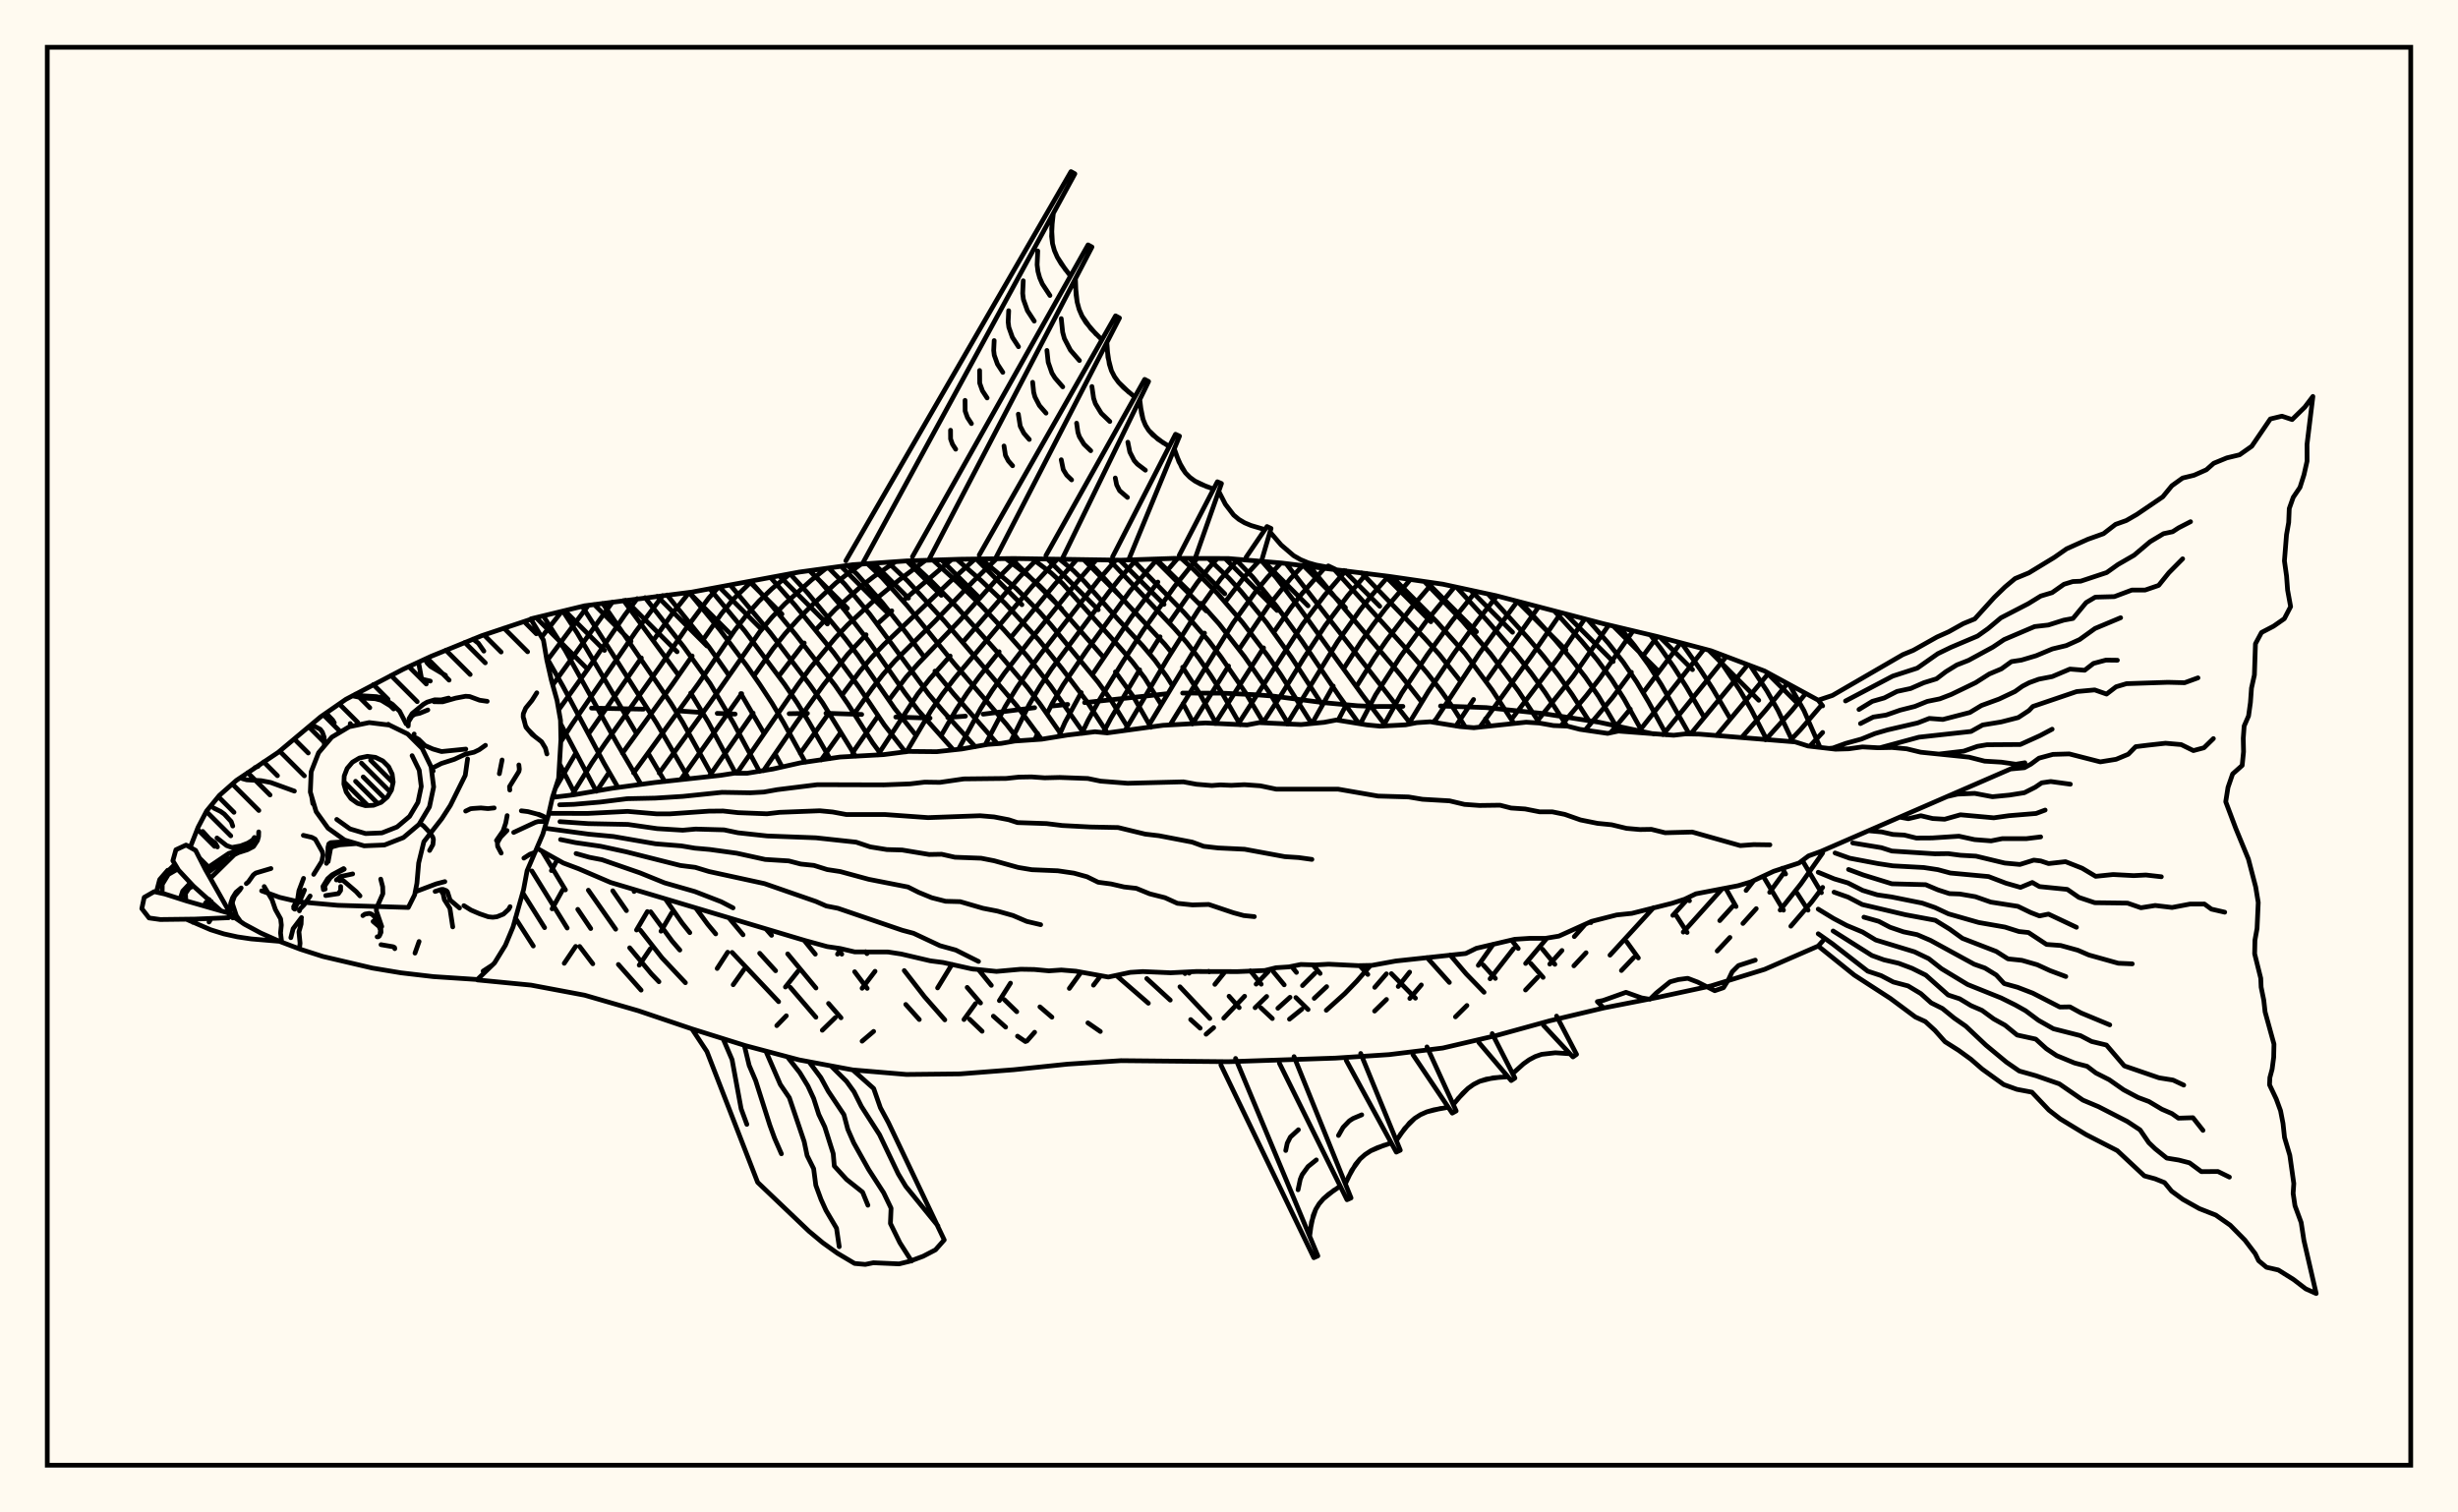 <svg xmlns="http://www.w3.org/2000/svg" width="520" height="320"><rect x="0" y="0" width="520" height="320" fill="floralwhite"/><rect x="10" y="10" width="500" height="300" stroke="black" stroke-width="1" fill="none"/><path stroke="black" stroke-width="1" fill="none" stroke-linecap="round" stroke-linejoin="round" d="
M 112.32 130.93 123.68 128.17 146.38 125.27 169.07 121.04 180.41 119.48 191.76 118.68 203.11 118.32 214.45 118.17 237.15 118.52 248.49 118.14 259.84 118.17 271.19 119.13 293.88 121.95 305.23 123.6 316.57 126.05 339.26 131.98 350.61 134.68 361.96 137.68 373.3 141.97 384.65 148.14 385.59 149.35 
M 385.59 199.11 384.65 200.16 373.3 205.1 361.96 208.6 350.61 211.04 339.26 213.26 327.92 215.96 316.57 219.09 305.23 221.74 293.88 223.13 282.53 223.87 259.84 224.63 237.15 224.41 225.8 225.15 214.45 226.33 203.11 227.21 191.76 227.33 180.41 226.37 169.07 224.25 157.72 221.24 146.38 217.69 135.03 213.85 123.68 210.56 112.34 208.43 100.99 207.33 
M 349.89 155.3 338.29 152.81 326.32 150.95 314.39 149.71 304.75 149.37 
M 296.79 149.45 290.9 149.48 287.14 149.32 279.97 148.66 269.44 147.29 265.84 147 258.64 146.66 250.19 146.64 
M 246.87 146.78 229.45 148.66 
M 225.88 149.04 222.37 149.39 
M 218.89 149.73 207.99 151.1 
M 204.25 151.52 200.49 151.8 
M 196.76 151.94 189.5 151.71 
M 182.3 151.16 174.73 150.91 
M 170.82 150.93 166.95 151 
M 155.52 151.08 151.73 150.93 
M 147.91 150.71 144 150.44 
M 136.13 150.04 125.14 149.82 
M 109.03 194.24 112.82 200.15 
M 110.57 188.87 115.21 196.27 
M 112.52 184.27 119.99 196.35 
M 122.63 200.25 125.41 203.92 
M 114.72 180.15 119.62 188.28 
M 122.23 192.4 124.97 196.46 
M 130.82 204.06 135.63 209.49 
M 124.47 188.35 130.25 196.6 
M 133.21 200.53 137.8 206.04 139.4 207.71 
M 117.11 167.96 117.45 168.64 
M 129.63 188.47 132.53 192.67 
M 135.46 196.8 140.06 202.67 145 207.92 
M 118.41 161.68 121.72 168.11 
M 137.65 192.91 142.18 199.1 143.82 201.01 
M 118.59 153.1 126.14 167.41 
M 140.74 190.16 144.31 195.3 145.93 197.33 
M 115.56 138.98 119.08 145.17 127.76 161.44 130.74 166.61 
M 147.17 192.08 149.72 195.56 151.41 197.59 
M 154.88 201.51 164.72 211.93 
M 114.92 130.29 119.54 137.55 130.55 157.32 135.6 165.95 
M 154.19 194.18 157.2 197.78 
M 160.71 201.69 164.08 205.39 
M 167.17 208.88 172.61 215.22 
M 119.08 129.29 122.09 133.9 134.65 155.19 
M 137.1 159.33 140.64 165.35 
M 162.02 196.52 163.23 197.9 
M 166.64 201.82 172.62 209.04 
M 175.28 212.31 177.92 215.34 
M 123.17 128.29 138.89 152.97 145.69 164.74 
M 170.1 198.93 172.48 201.88 
M 127.5 127.65 141.91 148.74 144.43 152.83 150.72 164.22 
M 177.14 200.59 178.08 201.88 
M 180.81 205.6 183.46 209.12 
M 131.93 127.05 143.45 142.72 
M 146.12 146.63 149.87 152.85 155.61 163.59 
M 183.12 201.36 183.41 201.77 
M 191.62 212.52 194.48 215.71 
M 136.48 126.45 144.67 136.89 150.22 144.61 155.16 152.97 160.67 163.22 
M 188.54 201.52 188.55 201.52 
M 191.3 205.35 195.57 210.87 199.88 215.78 
M 141.13 125.89 149.97 136.87 154.11 142.74 
M 156.73 146.75 161.62 155.13 
M 163.97 159.5 165.46 162.24 
M 205.1 215.63 207.77 218.19 
M 145.77 125.34 152.31 133.28 158 140.87 160.7 144.76 163.3 148.73 165.77 152.89 170.38 161.27 
M 204.61 208.91 207.44 212.21 
M 210.15 215 212.75 217.31 
M 215.26 219.23 216.93 220.37 
M 150.15 124.56 157.57 133.51 165.97 144.77 168.63 148.69 171.16 152.81 175.57 160.51 
M 207.03 205.18 209.72 208.48 
M 212.47 211.5 215.1 214.05 
M 154.47 123.76 162.92 133.83 171.29 144.83 174.03 148.71 180.99 160.01 
M 220 213.03 222.54 215.21 
M 158.75 122.96 162.65 127.39 168.3 134.23 176.66 145.01 179.36 148.92 184.64 157.2 186.47 159.69 
M 230.15 216.42 232.78 218.24 
M 163 122.17 168.13 127.97 176.39 138.1 181.77 145.45 187.09 153.39 191.52 159.09 
M 167.13 121.4 170.8 125.39 178.87 135.18 181.52 138.69 189.28 149.91 193.81 155.62 
M 171.24 120.74 173.46 122.96 178.73 129.15 183.99 135.93 191.46 146.63 194.24 150.29 201.64 158.6 
M 236.16 206.38 242.94 212.26 
M 175.32 120.18 178.69 123.57 184 129.95 196.49 146.91 199.42 150.37 206.32 157.99 
M 242.6 207.04 247.57 211.6 
M 251.89 215.72 253.9 217.54 
M 179.3 119.63 181.29 121.47 186.66 127.51 191.78 133.99 195.36 138.8 
M 197.79 141.99 201.75 146.81 210.99 157.35 
M 249.62 208.78 255.94 215.48 
M 183.5 119.26 186.64 122.24 191.98 128.22 201.79 140.3 212.99 153.34 215.58 156.71 
M 251.34 205.64 251.58 205.91 
M 187.84 118.96 192 122.9 199.8 131.41 215.07 149.27 220.33 156.4 
M 255.71 205.5 255.82 205.63 
M 260.01 210.78 262.16 213.19 
M 192.44 118.66 197.31 123.23 202.48 128.5 212.18 139.31 217.33 145.4 220.03 148.96 224.27 155.05 
M 266.74 213.22 269.17 215.5 
M 197.37 118.5 202.52 123.17 207.58 128.14 212.42 133.3 217.24 138.74 222.23 145.09 229.29 155.13 
M 264.52 205.39 266.81 208.24 
M 202.4 118.34 207.58 122.84 212.57 127.6 219.78 135.41 224.61 141.39 229.9 148.37 234.26 155.06 
M 269.36 205.57 271.68 208.37 
M 274.15 211.06 276.73 213.59 
M 207.56 118.26 215.04 124.57 219.94 129.53 222.31 132.19 232.27 144.29 234.91 147.93 238.45 153.68 
M 273.23 204.46 274.27 205.74 
M 212.81 118.2 217.45 121.76 219.96 123.98 222.42 126.44 233.32 138.93 
M 235.97 142.15 239.83 147.49 243.48 153.88 
M 277.74 204.14 279.28 205.96 
M 218.43 118.25 222.35 121.2 224.8 123.47 236.88 136.95 239.56 140.03 242.15 143.42 245.65 149.05 
M 247.78 152.98 247.95 153.31 
M 224.22 118.36 227.08 120.71 229.41 123.03 236.42 130.92 241.67 136.56 244.3 139.67 246.81 143.12 248 145 
M 250.28 148.86 252.42 152.89 
M 287.65 204.31 289.37 206.17 
M 229.63 118.43 231.65 120.28 233.9 122.66 238.55 127.88 246.35 136.23 247.65 137.82 
M 250.19 141.17 253.82 146.77 257.29 153.1 
M 294.35 206 299.44 211.19 
M 234.71 118.49 248.4 132.92 251.01 135.9 253.59 139.21 256.11 142.86 258.58 146.72 262.38 153.35 
M 239.63 118.44 250.51 129.61 255.73 135.6 258.35 139.07 263.56 146.66 267.3 152.92 
M 301.89 202.59 306.62 207.86 
M 244.57 118.27 251.48 125.02 
M 254.02 127.64 257.93 132.03 263.3 138.95 268.63 146.65 272.57 153.21 
M 306.78 202.05 310.18 206.05 313.96 209.94 
M 249.91 118.14 252.62 120.6 257.6 125.6 262.89 131.74 268.33 138.91 270.97 142.77 277.45 153.03 
M 313.78 204.16 316.35 207.01 
M 255.63 118.16 260 122.35 262.58 125.17 267.91 131.69 273.19 139.05 279.73 149.12 
M 261.34 118.3 265.02 122.08 270.17 128.4 275.36 135.52 283.22 147.15 287.48 153.08 
M 319.75 198.89 321.19 200.68 
M 323.83 203.84 326.45 206.79 
M 266.99 118.77 269.96 122.19 274.98 128.72 288.24 147.09 292.82 153.12 
M 326.32 200.83 328.94 204.03 
M 272.07 119.23 298.44 153.15 
M 277.05 119.81 284.69 129.11 296.18 142.68 300.69 148.42 
M 303.56 152.38 303.96 152.95 
M 282.21 120.42 298.79 138.72 301.86 142.31 304.84 146.12 307.64 150.09 309.99 153.81 
M 336.46 195.06 336.57 195.21 
M 288.03 121.18 301.37 135 304.45 138.41 308.88 144 
M 314.25 152.09 315.16 153.55 
M 344.15 199.28 346.6 202.68 
M 294.5 122.04 303.91 131.5 309.94 138.26 315.67 145.99 320.28 153.06 
M 301.33 123.03 309.38 131.39 315.32 138.32 321.23 146.21 325.69 152.99 
M 308.12 124.22 314.72 131.42 320.87 138.53 323.97 142.47 326.91 146.56 331.51 153.63 
M 354.64 193.74 356.92 197.29 
M 314.79 125.66 323.29 135.03 326.54 138.85 329.69 142.87 332.6 146.97 336.51 153.09 
M 357.04 189.95 357.42 190.58 
M 321.73 127.39 328.91 135.29 332.25 139.23 335.4 143.28 338.22 147.39 342.51 154.69 
M 328.81 129.24 334.59 135.63 337.93 139.63 340.95 143.74 343.59 147.92 347.11 154.24 
M 365.08 187.94 367.27 191.8 
M 335.9 131.1 340.24 136.06 343.42 140.12 346.25 144.3 348.77 148.54 352.55 155.48 
M 342.7 132.8 345.78 136.57 348.77 140.68 351.47 144.89 357.36 155.29 
M 373.02 185.4 377.3 192.57 
M 349.14 134.33 351.28 137.11 354.15 141.22 356.81 145.41 360.52 151.75 
M 377.04 183.7 377.75 184.92 
M 380.15 188.92 382.5 192.57 
M 355.73 136.03 359.69 141.64 362.37 145.8 366.05 152.07 
M 381.3 182.06 385.33 188.87 
M 362.64 137.94 368.08 146.05 370.53 150.22 373.65 156.29 
M 385.4 180.06 385.59 180.42 
M 370.27 140.82 373.8 146.18 376.15 150.32 379.27 156.94 
M 378.52 144.81 381.64 150.36 385.04 158.13 
M 112.86 130.79 112.47 131.27 
M 118.86 129.34 114.58 134.79 
M 124.48 128.06 115.71 139.81 
M 129.57 127.37 116.93 144.92 
M 134.8 126.66 132.19 130.1 124.41 141.48 118.19 150.18 
M 140.2 126 134.55 133.56 121.06 153.19 118.64 156.93 
M 145.82 125.33 142.28 129.76 138.38 135.27 
M 135.68 139.2 124.49 155.3 
M 121.8 159.39 117.49 166.77 
M 152.01 124.22 149.94 126.53 144.96 133.21 139.67 140.92 127.98 157.34 125.19 161.43 121 168.21 
M 159.11 122.89 155.16 126.75 152.62 129.84 148.96 135.04 
M 146.43 138.78 142.3 144.72 131.68 159.36 
M 128.81 163.51 126.21 167.4 
M 117.89 181.91 116.65 184.2 
M 167.14 121.4 163.35 124.53 160.57 127.18 157.92 130.14 155.4 133.41 147.78 144.59 134.04 163.53 
M 119.04 188.26 116.8 192.29 
M 174.74 120.26 171.61 122.76 166.06 127.75 163.34 130.57 160.72 133.69 150.26 148.64 139.46 163.57 
M 182.21 119.35 179.52 121.22 176.86 123.33 171.48 128.34 168.77 131.08 166.1 134.06 163.49 137.33 159.61 142.84 
M 156.91 146.76 144.06 164.88 
M 121.78 200.24 119.37 203.81 
M 189.44 118.85 184.85 121.99 182.14 124.08 176.74 128.9 172.78 133.04 
M 170.14 136.04 164.88 142.89 
M 159.33 150.87 150.01 164.29 
M 134.36 188.26 134.15 188.62 
M 195.79 118.56 190.22 122.71 184.72 127.21 179.34 132.19 176.74 134.94 171.51 141.2 168.85 144.79 155.89 163.59 
M 136.95 192.87 134.66 196.77 
M 201.33 118.38 191.42 126.78 
M 188.66 129.23 185.91 131.72 
M 183.22 134.29 179.36 138.41 174.21 144.91 168.52 152.84 161.52 163.07 
M 142.11 193.13 139.84 197.02 
M 137.59 200.72 135.23 204.21 
M 206.26 118.28 200.8 123.22 186.98 136.39 184.38 139.12 181.91 142.03 178.18 147 
M 175.42 150.79 169.29 159.39 
M 210.82 118.22 205.91 122.97 197.81 131.42 189.33 139.83 186.79 142.72 184.42 145.78 180.71 151.01 
M 177.87 154.98 173.71 160.81 
M 215.2 118.19 210.9 122.52 203.02 131.3 194.35 140.31 191.67 143.31 188.11 148.03 
M 185.79 151.43 180.37 159.26 
M 153.94 201.47 151.72 204.91 
M 219.43 118.27 215.82 121.95 203.9 135.62 
M 201.01 138.79 196.73 143.59 194.16 146.83 185.7 159.75 
M 157.38 205.14 155.11 208.35 
M 223.64 118.35 218.25 124.18 201.99 143.46 199.34 146.9 196.94 150.37 191.79 159.05 
M 227.78 118.41 223.14 123.64 214.1 134.57 
M 211.37 137.89 207.25 143.04 204.62 146.62 202.2 150.28 199.05 155.72 
M 168.81 205.5 166.16 208.83 
M 231.91 118.46 227.82 123.17 217.76 135.62 212.46 142.47 209.88 146.13 207.46 149.93 202.78 158.52 
M 177.99 200.74 177.18 201.88 
M 166.35 214.92 164.33 217 
M 236.04 118.51 232.34 122.78 220.08 138.47 217.53 141.94 215.04 145.6 212.67 149.47 208.42 157.6 
M 240.4 118.41 236.84 122.44 234.53 125.36 222.43 141.56 220.01 145.21 217.72 149.08 213.8 156.94 
M 185.12 205.5 182.38 209.1 
M 176.7 215.31 173.96 217.98 
M 244.86 118.26 239.08 125.03 229.9 137.6 224.91 144.91 222.59 148.85 221.54 150.93 
M 219.52 155.17 218.93 156.47 
M 249.15 118.14 247.41 120.15 
M 244.96 123.15 239.23 130.71 231.19 142.59 
M 228.74 146.53 225.31 152.83 223.99 155.81 
M 184.82 218.22 182.38 220.29 
M 253.26 118.15 248.5 124.05 241.78 133.47 237.41 140.22 232.55 148.14 230.16 152.46 228.87 155.18 
M 201.4 204.03 198.35 209.02 
M 257.52 118.17 255.79 120.09 253.3 123.26 247.56 131.47 
M 245.42 134.73 243.3 138.09 
M 241.1 141.71 235.01 151.98 233.41 154.99 
M 205.95 205.04 205.94 205.06 
M 261.87 118.34 258.19 122.55 253.4 129.23 246.9 139.51 238.03 154.52 
M 206.37 212.34 203.93 215.71 
M 266.33 118.72 263.19 122.13 259.47 126.99 
M 254.82 133.95 243.17 153.24 
M 213.77 208.01 211.42 211.71 
M 270.99 119.11 268.18 122.11 265.71 125.08 260.84 131.84 247.56 153.34 
M 275.62 119.65 273.03 122.4 268.24 128.32 262.28 137.14 
M 259.91 140.91 252.24 153.19 
M 280.22 120.18 275.43 125.6 273.09 128.58 269.64 133.51 
M 267.31 137.07 257.05 153.09 
M 228.63 205.8 226.22 209.13 
M 218.88 218.4 217.24 220.26 
M 284.7 120.74 280.24 125.92 275.58 132.07 262.14 152.87 
M 232.88 206.42 231.33 208.44 
M 289.14 121.32 285.17 125.98 280.38 132.32 275.86 139.18 271.23 146.72 267.21 152.91 
M 293.72 121.93 290.34 125.78 287.76 129.02 282.95 135.8 272.25 153.2 
M 298.38 122.6 293.1 128.78 290.49 132.18 287.97 135.72 284.38 141.28 
M 282.05 145.14 277.61 153.01 
M 303.13 123.29 298.66 128.5 293.34 135.46 290.76 139.2 287.04 145.13 
M 284.76 149.2 283.1 152.38 
M 250.93 205.66 250.7 205.99 
M 307.75 124.14 301.61 131.6 296.29 138.88 291.03 146.98 287.79 153.13 
M 312.24 125.11 307.16 131.42 301.96 138.53 296.54 146.65 292.63 153.62 
M 259.15 205.61 257.01 208.27 
M 316.67 126.07 312.53 131.41 307.55 138.3 302.19 146.27 297.96 153.24 
M 321.02 127.21 312.93 138.28 303.34 152.85 
M 268.33 205.54 265.74 208.22 
M 263.3 210.78 258.89 215.42 
M 256.76 217.43 255.15 218.82 
M 325.52 128.38 314.45 144.01 
M 311.74 147.99 308.01 153.6 
M 267.97 210.83 265.52 213.21 
M 330.28 129.63 324.03 138.7 313.1 153.8 
M 278.18 205.91 275.55 208.53 
M 272.91 211 270.34 213.32 
M 335.26 130.93 329.73 139.06 319.75 152.2 
M 280.66 208.75 278.03 211.23 
M 275.4 213.53 272.79 215.63 
M 340.34 132.24 332.8 143.1 324.9 152.93 
M 289.94 204.26 287.05 207.58 284.51 210.21 280.58 213.75 
M 345.49 133.46 338.45 143.51 335.59 147.18 330.22 153.57 
M 293.3 206.04 290.83 208.9 
M 350.61 134.68 347.68 138.66 
M 345.13 142.23 341.09 147.65 335.34 154.48 
M 298.21 205.68 295.8 208.72 
M 293.32 211.46 290.8 213.92 
M 355.58 135.99 347.71 146.43 
M 344.9 150.03 340.72 155.04 
M 300.68 208.39 298.25 211.25 
M 360.52 137.3 347.13 154.24 
M 365.21 138.91 351.81 155.45 
M 315.91 199.77 312.74 204.25 
M 369.76 140.63 357.67 155.29 
M 320.2 200.71 315.23 207.09 
M 310.33 212.74 307.91 215.14 
M 374.16 142.44 363.14 155.64 
M 327.28 198.47 322.75 203.85 
M 378.14 144.6 373.51 150.28 368.46 156.03 
M 335.33 195.59 333.05 198.16 
M 330.44 201.1 327.86 203.98 
M 325.29 206.77 322.73 209.46 
M 382.02 146.71 379.07 150.34 373.5 156.54 
M 335.54 201.58 332.96 204.35 
M 385.41 149.12 380.91 154.37 378.53 156.88 
M 349.83 192.03 340.6 202.09 
M 385.59 154.97 382.86 157.88 
M 356.75 190.52 353.89 193.67 
M 345.63 202.59 343.02 205.34 
M 364.35 188.03 356.1 197.21 
M 371.01 186.32 369.39 188.4 
M 366.61 191.71 363.82 194.78 
M 377.21 184.91 374.38 188.79 
M 371.54 192.25 368.72 195.38 
M 365.97 198.34 363.28 201.21 
M 385.59 180.47 380.99 187 376.6 192.55 
M 385.59 187.75 383.28 190.82 378.86 195.96 
M 178.94 118.65 226.57 36.31 227.39 36.77 182.42 119.34 
M 193.03 117.79 230.18 51.81 231.01 52.26 196.46 118.53 
M 207.16 117.44 236 66.83 236.83 67.28 210.57 118.23 
M 221.27 117.54 242.16 80.27 242.99 80.71 224.65 118.37 
M 235.37 117.81 248.68 91.88 249.53 92.27 238.76 118.47 
M 249.48 117.47 257.54 101.93 258.41 102.3 252.83 118.15 
M 263.62 117.9 268.04 111.4 268.89 111.8 266.86 118.76 
M 281 119.73 282.54 120.46 
M 222.84 45.12 222.48 48.39 222.66 51.52 223.06 52.99 223.68 54.41 224.49 55.78 226.47 58.41 
M 227.51 58.98 227.64 62.33 227.88 63.93 228.3 65.46 228.92 66.89 230.76 69.51 233.11 71.89 
M 234.16 72.46 234.39 75.58 235.13 78.44 235.79 79.72 236.65 80.9 237.68 81.99 240.07 84 
M 241.12 84.55 241.48 87.4 241.82 88.72 242.32 89.95 243.01 91.05 244.94 92.91 247.35 94.47 
M 248.43 94.97 249.41 97.71 250.79 100.05 251.72 100.99 252.8 101.78 254.02 102.44 256.74 103.48 
M 257.83 103.95 259.23 106.68 260.99 108.98 262.07 109.88 263.3 110.61 264.66 111.18 267.6 112.05 
M 268.67 112.55 271.03 115.3 273.67 117.56 275.15 118.41 276.74 119.07 278.43 119.55 282 120.2 
M 222.62 46.77 222.47 49.98 222.66 51.52 223.06 52.99 223.68 54.41 225.44 57.1 
M 219.54 53.09 219.41 56.02 219.58 57.42 219.95 58.77 220.51 60.07 222.12 62.52 
M 216.47 59.41 216.35 62.07 216.5 63.33 217.35 65.72 218.8 67.94 
M 213.39 65.74 213.28 68.11 213.42 69.24 214.18 71.38 215.47 73.36 
M 210.32 72.06 210.22 74.15 210.34 75.15 211.01 77.03 212.15 78.78 
M 207.24 78.39 207.26 81.06 207.84 82.69 208.83 84.2 
M 204.16 84.71 204.18 86.97 204.67 88.34 205.51 89.62 
M 201.09 91.03 201.1 92.87 201.5 93.99 202.18 95.04 
M 227.54 60.67 227.88 63.93 228.3 65.46 228.92 66.89 229.75 68.24 231.9 70.72 
M 224.51 67.41 224.81 70.29 225.18 71.64 226.46 74.09 228.36 76.28 
M 221.48 74.14 221.75 76.65 222.54 78.92 223.18 79.95 224.83 81.85 
M 218.46 80.88 218.68 83 218.95 83.99 219.89 85.8 221.29 87.41 
M 215.43 87.62 215.83 90.17 216.6 91.66 217.75 92.98 
M 212.4 94.36 212.71 96.35 213.32 97.51 214.22 98.54 
M 234.24 74.04 234.68 77.05 235.13 78.44 235.79 79.72 236.65 80.9 238.84 83.01 
M 231 81.78 231.36 84.27 231.74 85.41 232.98 87.44 234.79 89.18 
M 227.76 89.53 228.04 91.48 228.34 92.38 229.32 93.98 230.75 95.36 
M 224.51 97.27 224.94 99.36 225.66 100.53 226.7 101.53 
M 241.27 85.99 241.82 88.72 242.32 89.95 243.01 91.05 243.89 92.03 246.11 93.71 
M 238.6 93.56 239.02 95.65 239.94 97.44 240.61 98.19 242.31 99.48 
M 235.94 101.13 236.23 102.58 236.86 103.82 238.52 105.24 
M 248.89 96.37 250.03 98.95 250.79 100.05 251.72 100.99 252.8 101.78 255.35 102.99 
M 116.87 168.71 121.35 168.17 129.55 166.77 138.52 165.56 152.46 164.04 155.34 163.59 158.06 163.6 163.55 162.7 169.37 161.39 177.72 160.17 186.93 159.66 192.2 158.98 198.14 159.04 203.46 158.47 208.95 157.5 211.8 157.29 214.67 156.79 220.38 156.4 225.81 155.52 231.66 154.82 234.22 155.07 246.03 153.46 255.02 152.96 263.82 153.38 266.4 152.89 275.26 153.3 280.11 152.83 282.74 152.33 289.19 153.37 291.94 153.64 297.35 153.36 299.72 152.9 302.6 152.71 308.83 153.72 311.8 153.97 322.86 152.8 325.66 152.98 328.64 153.51 331.6 153.63 334.22 154.31 340.1 155.17 342.37 154.68 354.08 155.56 356.6 155.27 359.56 155.33 379.77 156.97 382.5 157.84 388.31 158.51 391.09 158.43 394 158.03 397.3 158.21 400.26 158.15 403.36 158.43 406.32 159.15 416.56 160.2 419.85 161.04 423.39 161.25 426.47 161.69 428.37 161.38 385.2 180.15 382.6 181.09 380.58 182.6 375.24 184.34 370.41 186.59 367.68 187.4 358.78 189.11 356.38 190.26 353.7 191.12 345.22 193.25 342.02 193.58 336.7 194.94 329.79 198.06 326.93 198.53 323.58 198.53 320.44 198.73 312.32 200.64 310.08 201.74 295.27 203.33 290.24 204.25 287.33 204.31 281.08 204 278.26 204.16 275.19 204.06 272.72 204.57 269.94 204.75 267.56 205.34 261.85 205.57 253.02 205.55 247.66 205.82 241.77 205.56 239.12 205.73 234.47 206.72 227.6 205.48 224.53 205.23 221.9 205.41 218.8 205.12 215.93 205.07 210.81 205.53 205.56 204.99 199.51 203.64 196.81 203.29 190.67 201.85 187.89 201.42 180.82 201.4 177.75 200.68 175 200.28 170.26 198.98 129.18 186.71 122.44 183.82 119.17 182.59 113.57 179.46 
M 118.4 170.28 121.42 170.18 127 169.7 132.67 168.99 138.65 168.86 144.43 168.5 152.76 167.64 158.7 167.74 161.59 167.58 164.45 167.07 172.93 166.02 186.94 166.06 192.53 165.85 195.62 165.48 198.83 165.53 203.88 164.8 212.88 164.7 215.49 164.42 218.2 164.37 221 164.57 224.19 164.49 230.13 164.71 232.83 165.27 238.56 165.72 250.36 165.42 253.11 165.93 256.36 166.2 258.15 166.06 260.46 166.16 263.27 166.02 266.63 166.26 270 166.97 283.1 166.97 291.53 168.43 298 168.62 300.93 169.11 306.65 169.44 309.81 170.19 312.99 170.42 317.32 170.36 319.67 170.96 322.65 171.16 325.69 171.76 328.42 171.77 331.05 172.31 334.37 173.48 337.95 174.2 340.95 174.5 344.1 175.26 346.92 175.51 349.36 175.47 352.27 176.19 358.01 176.04 368.16 178.91 370.99 178.7 374.43 178.75 
M 116.11 172.08 124.35 172.1 132.77 171.67 138.85 172.19 141.66 172.2 149.96 171.62 152.98 171.59 156.14 171.94 162.26 172.18 164.94 171.87 173.43 171.54 176.16 171.8 179.02 172.33 187.29 172.34 196.34 172.99 207.34 172.59 210.3 172.84 213.38 173.43 215.25 174.04 221.4 174.25 224.74 174.66 230.64 174.97 236.55 175.09 242.28 176.48 245.18 176.82 252.21 178.17 254.65 179.06 257.7 179.41 263.31 179.68 271.81 181.25 274.73 181.44 277.54 181.83 
M 118.46 173.84 124.49 174.26 132.84 174.43 139.04 175.32 144.44 175.65 147.15 175.41 153.18 175.58 156.14 176.2 162.31 176.87 172.6 177.26 181.11 178.18 184.1 179.18 187.62 179.75 190.85 179.84 196.57 180.79 199.21 180.74 202.01 181.37 207.56 181.58 210.33 182.12 215.4 183.53 218.28 184.01 223.79 184.24 227.21 184.74 229.96 185.5 232.32 186.66 235.04 187.02 237.81 187.66 240.38 187.95 243.22 189.11 246.45 189.93 249.07 191.12 252.27 191.46 255.71 191.36 260.94 193.12 263.12 193.71 265.36 193.94 
M 115.53 175.26 124.54 176.49 129.76 176.98 138.69 178.53 144.14 178.97 146.99 179.45 150.15 179.73 155.86 180.52 161.87 181.84 166.86 182.15 169.4 182.81 172.19 183.1 175 183.98 177.75 184.4 183.78 186.04 192.09 187.67 194.34 188.8 197.12 189.94 200.05 190.69 203.13 190.77 207.95 192.17 211.02 192.77 214.31 193.7 217.22 194.95 220.16 195.64 
M 118.59 177.63 121.76 178.28 127.02 179.04 132.49 180.23 143.95 183.12 147.08 183.51 149.98 184.39 161.73 186.95 172.62 190.73 174.81 191.69 177.26 192.17 190.87 196.82 193.26 197.46 198.84 200.08 202.2 201.01 207.01 203.42 
M 121.87 180.59 124.71 181.39 127.36 181.9 135.39 184.68 140.59 186.79 147 188.63 152.58 190.79 155.08 192.09 
M 180.41 226.37 184.83 230.3 186.25 234.37 187.95 237.52 199.76 262.34 197.9 264.44 195.29 265.8 192.42 266.87 190.21 267.41 184.77 267.17 183.06 267.52 180.8 267.32 177.18 265.17 174.05 262.93 171.16 260.52 160.28 250.15 149.55 222.48 146.38 217.69 
M 175.78 225.5 179.07 228.77 180.68 231 182.23 234.09 186.06 240.06 190.03 248.37 191.61 250.99 198.42 259.36 
M 171.15 224.64 173.65 227.99 175.21 230.86 178.53 235.83 179.36 238.95 180.62 241.82 183.77 247.45 186.94 252.36 188.51 255.63 188.37 258.86 190.37 262.94 192.84 266.81 
M 166.56 223.58 169.2 226.95 170.92 229.78 172.13 232.4 173.22 235.8 174.48 238.42 176.27 244.08 176.5 246.7 179.09 249.54 182.48 252.23 183.61 255 
M 162.01 222.38 165.08 229.45 166.99 232.25 170.13 241.54 170.75 244.5 172.13 247.27 172.59 250.78 173.69 253.77 174.74 256.09 176.97 259.86 177.54 263.77 
M 157.46 221.16 158.49 225.42 159.86 228.63 162.86 238.06 163.88 240.86 165.31 244.12 
M 152.96 219.75 154.87 224.19 156.79 234.6 158 237.89 
M 329.3 214.98 333.53 223.08 332.76 223.62 326.53 216.94 
M 315.68 218.69 320.49 228.1 319.7 228.62 312.86 220.57 
M 301.88 221.5 308.06 235.05 307.23 235.51 298.92 223.16 
M 287.86 222.89 296.24 243.36 295.39 243.76 284.8 224.35 
M 273.76 223.56 285.82 253.46 284.96 253.84 270.66 224.95 
M 261.39 223.94 278.8 265.72 277.94 266.1 258.29 225.33 
M 332.14 222.95 329.04 222.74 326.14 223.07 324.79 223.54 323.51 224.22 322.3 225.08 320 227.16 
M 319.02 227.82 315.9 228.04 313.03 228.78 311.75 229.43 310.56 230.28 309.46 231.31 307.44 233.69 
M 306.4 234.27 303.31 234.82 301.86 235.24 300.51 235.84 299.29 236.62 297.19 238.73 295.4 241.31 
M 294.33 241.82 291.36 242.84 290 243.48 288.78 244.28 287.7 245.24 285.96 247.64 284.61 250.47 
M 283.53 250.95 281.06 252.68 279.98 253.63 279.07 254.69 278.35 255.87 277.46 258.56 277.06 261.54 
M 317.44 227.9 314.42 228.32 313.03 228.78 311.75 229.43 310.56 230.28 308.43 232.47 
M 304.83 234.51 301.86 235.24 300.51 235.84 299.29 236.62 298.19 237.59 296.28 239.98 
M 292.82 242.3 290 243.48 288.78 244.28 287.7 245.24 286.76 246.37 285.26 249.03 
M 288.08 235.87 286.25 236.64 285.45 237.16 284.14 238.52 283.16 240.24 
M 282.26 251.79 279.98 253.63 279.07 254.69 278.35 255.87 277.82 257.16 277.23 260.03 
M 278.47 245.41 276.72 246.82 275.47 248.54 275.07 249.53 274.61 251.73 
M 274.68 239.03 272.98 240.58 272.32 241.89 272 243.42 
M 384.65 148.14 387.66 147.14 402.56 138.5 404.77 137.59 409.77 134.78 412.25 133.67 415.35 131.94 417.77 130.95 421.9 126.39 424.17 124.19 426.3 122.41 429.21 121.21 434.62 117.92 437.21 116.11 441.69 114.1 445.01 112.91 447.56 110.94 449.83 110.13 452.03 108.86 457.54 105.12 459.47 102.77 461.74 101.14 464.16 100.55 466.77 99.39 468.32 98.02 471.09 96.88 473.79 96.23 476.37 94.41 480.3 88.64 482.75 88.05 484.91 88.77 487.59 86.14 489.3 83.88 488.06 94.01 488.07 97.56 487.42 100.44 486.57 103.12 485.14 105.23 484.3 107.6 484.18 110.54 483.72 113.14 483.28 118.67 483.73 121.88 483.95 124.85 484.59 128.35 483.26 130.9 480.98 132.49 478.43 133.82 477.15 136.21 476.93 142.8 476.31 145.59 476.09 148.62 475.69 151.48 474.76 153.61 474.57 156.21 474.63 159.06 474.34 161.95 472.32 163.75 471.34 166.6 470.86 169.63 473 175.31 475.66 181.76 477.2 187.66 477.74 190.94 477.49 196.44 477.04 198.93 476.98 201.8 478.27 206.98 478.35 208.86 478.91 211.6 479.19 214.1 481.07 220.91 481.01 223.69 480.68 226.2 480.2 228 480.13 229.52 481.55 232.52 482.46 235 482.98 237.69 483.3 240.66 484.42 244.44 485.26 250.4 485.12 252.49 485.51 255.11 486.82 258.65 487.4 262.43 490 273.68 487.79 272.69 485.18 270.69 481.99 268.7 479.49 268.13 477.82 266.73 477.11 265.26 474.93 262.39 471.81 259.22 468.75 257.08 465.27 255.71 461.79 253.76 459.41 252.02 457.92 250.21 455.89 249.4 453.65 248.79 447.93 243.45 441.31 240.05 435.85 236.73 433.45 234.87 429.86 231.08 426.68 230.48 423.89 229.47 419.34 226.19 416.96 224.12 414.37 222.24 411.47 220.4 409.34 218 407.31 216.14 405.2 215.17 399.91 211.24 392.29 206.31 384.65 200.16 
M 390.43 148.31 400.41 143.05 405.61 141.36 409.96 138.3 412.75 136.95 418.37 134.57 420.58 133 423.3 130.72 429.07 127.74 431.72 126.11 434.13 125.39 436.64 123.62 438.52 123.04 440.16 122.97 445.68 121.14 448.05 119.45 451.48 117.47 454.85 114.62 457.71 112.91 459.63 112.5 460.89 111.68 463.42 110.38 
M 393.27 150.11 396.09 148.39 398.64 147.66 401.32 146.29 404.21 145.67 406.99 144.45 409.68 143.62 411.65 142.12 413.97 140.69 416.44 139.72 421.61 136.91 423.98 135.32 430.43 132.57 433.33 132.24 436.59 131.21 438.55 130.85 441.33 127.49 443.27 126.34 447.3 126.23 451.01 124.84 453.81 124.84 456.67 123.86 458.83 121.18 461.75 118.23 
M 393.59 153.09 396.3 151.71 399.01 151.29 401.99 150.25 405.11 149.46 407.72 148.4 410.37 147.86 412.79 146.93 417.95 144.44 420.84 142.6 423.4 141.52 425.53 139.98 427.64 139.66 430.76 138.73 434.18 137.3 437.13 136.59 439.94 135.32 443.21 132.97 448.63 130.7 
M 386.89 158.35 387.75 158.27 390.48 157.28 393.79 156.37 396.66 155.2 399.31 154.43 405.7 152.95 408.15 152 411.02 152.22 416.74 150.74 419.17 149.27 422.92 147.9 426.28 146.31 427.85 145.19 429.29 144.44 431.32 143.7 434.15 143.15 437.91 141.56 441.02 141.81 442.89 140.36 445.52 139.66 447.94 139.69 
M 397.77 158.2 405.97 155.97 416.98 154.76 419.43 153.39 423.34 152.75 426.97 151.82 429.23 150.34 430.06 149.47 439.33 146.32 443.14 145.97 445.65 146.85 447.66 145.31 449.87 144.65 458.64 144.36 462.16 144.45 464.99 143.42 
M 410.3 159.53 415.43 158.93 418.33 157.91 420.35 157.57 427.41 157.52 431.59 155.63 434.14 154.28 
M 425.35 162.7 428.26 162.43 429.65 161.67 431.35 160.41 434.31 159.61 437.76 159.51 444.32 161.19 447.67 160.65 450.24 159.58 451.81 157.98 454.34 157.67 458.13 157.25 461.44 157.54 464.02 158.81 466.26 158.21 468.25 156.27 
M 411.96 168.52 414.11 168.02 417.75 167.86 421.51 168.57 425.13 168.22 428.26 167.72 430.56 166.56 431.93 165.63 433.84 165.35 437.99 165.92 
M 401.91 172.89 403.71 173.22 406.37 172.59 408.86 173.18 411.4 173.33 414.73 172.39 421.79 173.03 425 172.58 430.74 172.11 432.66 171.39 
M 395.31 175.76 398.12 176.02 400.45 176.55 402.87 176.68 405.4 177.31 408.75 177.29 414.42 176.92 417.73 177.64 421.23 177.91 423.58 177.44 428.67 177.44 431.71 177.07 
M 391.95 178.35 398.02 179.35 400.23 180.06 409.37 180.65 412.14 180.61 414.71 180.95 418.03 181.14 424.1 182.6 427.32 182.9 430.26 181.98 431.73 182.16 433.39 182.71 436.97 182.31 440.49 183.7 443.35 185.41 447.04 185.03 451.39 185.26 453.97 185.13 457.24 185.5 
M 388.22 180.47 391.32 181.58 397.28 182.71 400.43 183.19 407 183.55 409.97 184 412.6 184.71 420.69 185.46 424.36 186.86 427.45 187.75 429.94 186.71 431.45 187.58 437.34 188.17 439.8 189.87 443.15 190.99 450.09 191.08 452.92 192.06 455.94 191.58 459.51 192 463.3 191.28 466.35 191.27 467.83 192.35 470.65 193 
M 391.07 183.96 394.18 185.12 400.24 186.99 407.39 187.18 409.96 188.27 412.42 189.07 414.61 189.15 417.9 189.72 421.16 190.86 426.89 191.76 429.6 193.07 431.46 193.79 433.36 193.4 439.28 196.19 
M 384.65 184.55 388.05 185.95 390.92 186.8 394.06 188.39 397.15 189.33 400.16 189.77 406.67 191.08 409.34 192.01 412.2 193.35 418.61 195.18 424.16 196.15 427.12 197.09 429.13 197.3 432.95 199.82 435.94 200.04 439.58 201.05 441.89 202.05 448.13 203.8 451.09 203.93 
M 388 188.76 390.99 189.82 393.98 191.38 403.08 193.53 409.42 194.71 412.47 196.59 415.16 198.53 422.32 201.3 424.79 202.87 427.74 203.18 430.99 204.12 433.71 205.37 437.03 206.61 
M 394.32 194.05 397.46 194.93 399.84 196.18 402.71 197.16 405.58 197.75 408.44 198.98 417.65 204.01 419.93 204.82 422.32 206.29 423.99 208.1 426.83 208.89 430.05 210.13 435.77 213.07 437.9 213.03 440.22 214.3 446.33 216.84 
M 384.65 192.35 387.87 194.31 390.68 195.8 394.04 197.2 396.82 198.88 405.01 201.38 408.02 202.82 410.74 204.96 416.26 208.3 423.34 211.14 426.31 212.61 428.51 213.84 431.25 215.88 434.4 217.66 440.13 219.12 442.48 220.35 445.63 221.11 449.41 225.52 456.74 228.04 459.72 228.52 461.98 229.58 
M 387.8 196.97 396.01 202.16 398.55 203.08 401.65 203.8 404.5 204.87 407.42 206.32 412.14 210.52 414.57 211.32 416.98 212.77 419.3 213.77 421.79 215.59 424.19 216.92 426.73 218.99 430.67 219.85 432.92 221.89 435.09 223.34 438.87 224.9 441.53 225.6 443.4 227.02 446.22 228.45 449.28 230.59 452.32 232.2 454.62 233.06 457.35 234.69 459.48 235.61 460.85 236.58 463.93 236.48 466.05 239.16 
M 384.65 197.56 387.63 199.66 395.13 205.48 397.96 206.42 400.54 207.77 403.66 208.6 406.35 210.22 408.54 212.18 410.92 213.37 413.41 215.4 415.88 217.12 420.13 221.13 424.47 224.73 427.18 226.6 430.72 227.6 435.66 229.32 440.65 232.76 443.95 234.15 450.03 237.27 452.74 239.06 454.59 241.76 455.92 243.04 458.39 245.03 460.92 245.44 463.2 246.03 465.71 247.89 469.21 247.86 471.64 249.05 
M 371.34 203.14 367.78 204.29 366.45 205.61 365.61 207.37 364.61 208.97 362.76 209.61 359.15 207.79 357.05 206.99 355.07 207.25 353.31 207.73 350.38 210.11 349.04 211.43 347.28 211.13 343.98 209.95 339.13 211.68 337.92 211.92 339.26 213.26 
M 40.24 179.28 41.91 175.02 43.7 171.6 46.41 168.29 50 165.12 58.86 159.18 67.82 151.67 73.17 147.96 85.26 141.61 91.18 138.87 101.91 134.5 112.32 131.02 114.96 135.42 115.68 139.64 116.64 143.89 117.84 148.18 118.58 152.4 118.66 156.52 118.18 164.67 116.9 168.59 116 172.56 114.83 176.5 111.51 184.23 110.76 188.23 108.54 196.12 106.92 199.99 104.61 203.75 100.99 207.24 91.68 206.63 84.84 205.83 78.77 204.82 68.32 202.37 63.58 200.85 59.12 199.16 55.18 197.41 51.67 195.52 48.68 193.47 
M 98.92 160.56 98.43 164.04 95.28 170.4 93.46 173.22 89.67 178.09 88.57 182.59 88.2 186.88 87.73 189.3 86.38 192 71.45 191.54 63.17 190.8 59.16 189.86 55.35 188.48 
M 46.71 192.67 40.92 187.48 37.77 184.1 36.57 182.11 37.22 179.79 39.37 178.79 41.38 179.92 43.48 184.02 48.78 193.39 
M 48.36 194.17 41.27 194.46 33.91 194.55 31.54 194.22 30 192.24 30.51 189.86 32.62 188.65 34.91 189.16 39.45 190.62 48.47 193.21 
M 69.39 175.22 66.88 171.72 65.65 167.58 65.83 163.28 67.4 159.26 70.19 155.97 73.89 153.76 78.11 152.88 82.39 153.41 86.26 155.3 89.31 158.35 91.2 162.23 91.74 166.5 90.85 170.72 88.64 174.43 85.35 177.21 81.34 178.78 77.03 178.96 72.9 177.73 69.39 175.22 
M 87.18 159.88 88.69 162.97 89.12 166.4 88.41 169.77 86.65 172.73 84.01 174.96 80.8 176.22 77.35 176.36 74.05 175.38 71.24 173.37 
M 74.24 168.96 73.24 167.56 72.75 165.9 72.82 164.18 73.44 162.58 74.56 161.26 76.04 160.38 77.73 160.02 79.44 160.24 80.99 160.99 82.21 162.21 82.96 163.76 83.18 165.47 82.82 167.16 81.94 168.64 80.63 169.76 79.02 170.38 77.3 170.46 75.64 169.96 74.24 168.96 
M 72.85 165.48 77.81 170.43 
M 75.22 165.3 79.94 170.02 
M 76.84 164.38 81.49 169.02 
M 76.46 161.45 82.58 167.57 
M 78.4 160.85 83.15 165.6 
M 42.32 181.66 43.95 183.29 
M 41.74 175.42 45.39 179.07 
M 43.66 171.69 48.82 176.84 
M 46.19 168.56 49.5 171.87 
M 49.15 165.87 54.76 171.48 
M 52.4 163.47 57.13 168.2 
M 55.78 161.19 58.7 164.12 
M 59.16 158.92 64.39 164.15 
M 62.24 156.35 65.21 159.32 
M 65.31 153.77 68.96 157.42 
M 68.43 151.24 72.05 154.86 
M 71.77 148.93 75.67 152.82 
M 75.31 146.81 78.23 149.73 
M 78.98 144.83 82.08 147.93 
M 82.72 142.91 88.26 148.45 
M 86.49 141.04 90.18 144.72 
M 90.36 139.25 95.01 143.9 
M 94.31 137.55 99.47 142.71 
M 98.32 135.91 102.66 140.24 
M 102.4 134.34 106.01 137.95 
M 106.62 132.9 111.62 137.9 
M 110.9 131.53 113.46 134.09 
M 61.53 198.39 62.01 196.49 63.79 194.14 
M 54.62 162.14 53.93 162.41 
M 74.61 184.9 72.06 185.45 71.17 186.18 
M 106.22 160.79 105.64 163.7 
M 113.56 146.58 112.54 148.19 111.22 149.81 110.71 151.01 110.68 151.7 111.27 153.86 112.59 155.4 114.2 156.64 
M 66.38 153.57 67.75 154.3 68.19 154.89 68.58 155.98 68.61 157.82 
M 102.7 157.69 101.37 158.63 100.28 159.15 98.46 159.56 96.12 160.65 93.38 161.53 91.25 162.62 
M 83.52 200.72 83.47 200.47 83.16 200.31 80.6 199.87 
M 65.61 189.57 64.34 191.43 63.46 192.32 63.34 192.71 
M 43.88 184.74 47.99 181.44 
M 64.03 188.73 63.44 190.23 62.72 191.31 62.31 192.34 
M 103.07 148.38 101.47 148.15 99.36 147.37 98.5 147.31 96.38 147.71 93.64 148.49 91.83 148.47 
M 74.56 178.22 71.97 178.26 69.79 178.6 69.53 179.25 69.48 181.27 
M 94.11 186.53 92.27 187.01 87.83 188.69 
M 95.78 196.11 95.18 192.19 94.01 190.35 93.71 188.99 93.51 188.82 
M 44.49 185.82 49.56 180.84 50.45 180.39 52.35 179.78 53.63 179.11 54.47 177.83 54.7 176.98 54.73 176.01 
M 110.29 171.55 111.69 171.72 113.68 172.25 115.17 172.86 115.74 173.44 
M 98.51 171.61 99.55 171.11 100.1 171.05 101.73 170.94 103.23 171.08 104.54 170.94 
M 72.69 183.77 70.25 185.09 69.31 185.93 68.32 187.55 68.42 188.22 
M 91.03 144.1 89.53 143.75 89.16 143.48 88.54 140.09 
M 106.03 180.49 105.28 179.08 105.22 178.33 105.89 177.13 107.26 175.72 
M 82.13 153.23 82.4 153.42 
M 86.94 155.98 87.42 155.84 87.62 155.3 
M 109.77 161.84 109.87 162.74 109.78 163.22 107.79 166.43 107.85 167.16 
M 48.66 193.17 48.81 191.11 49.2 189.95 49.93 188.78 51.02 187.87 
M 43.44 183.92 48.41 180.56 52.17 179.38 53.43 178.78 53.9 178.31 
M 104.17 204.18 102.21 205.46 
M 45.9 177.3 47.94 178.9 49.06 179.31 50.92 178.97 52.44 178.38 53.46 177.73 53.81 177.19 
M 91.64 163.13 91.34 163.34 
M 80.54 186 80.96 187.63 81 189.09 79.63 192.18 79.63 192.75 80.76 196.03 
M 110.83 181.56 112.1 180.74 113.2 180.33 
M 52.11 186.95 52.54 186.59 53.59 185.11 54.12 184.71 57.32 183.76 
M 88.8 174.17 89.6 174.74 90.86 176.07 91.57 177.14 91.69 177.61 91.58 178.7 90.88 179.94 
M 98.55 158.49 93.41 159.01 91.59 158.48 89.91 157.74 88.59 156.45 88.01 156.11 
M 50.88 194.98 50.01 193.75 49.19 191.27 49.19 190.78 49.62 189.61 50.82 188.2 
M 68.96 150.87 70.39 152.36 70.72 152.92 
M 64.22 185.84 63.23 188.48 62.94 190.37 62.11 191.84 
M 78.93 194.96 80.2 196.03 80.5 196.8 80.38 197.81 80.05 198.2 79.79 198.21 
M 108.67 176.12 113.28 173.98 113.84 173.82 115.54 173.8 
M 102.36 137.76 101.19 136.08 100.07 135.22 
M 63.34 200.76 63.48 199.57 63.24 197.15 63.7 195.51 63.74 194.5 
M 75.12 146.91 76.14 147.18 79.64 147.39 80.91 147.69 83.02 149.01 84.53 150.46 85.92 153.15 
M 110.82 152.07 111.17 153.54 111.62 154.26 113.15 155.82 114.57 156.93 115.39 158.29 115.7 159.52 
M 62.28 167.38 57.25 165.55 55.23 165.17 52.19 164.99 51.27 164.74 
M 45.23 170.97 46.67 171.68 47.45 172.24 48.91 173.82 49.24 174.77 
M 59.59 199.34 59.35 197.39 59.52 195.72 59.37 194.41 58.26 192.43 57.55 190.37 55.89 187.57 
M 75.42 178.48 71.82 178.75 70.21 179.18 69.93 179.54 69.42 182.29 
M 42.89 175.91 44.28 177.45 45.55 178.38 46 179.19 
M 74.09 153.09 74.44 153.65 
M 72.83 183.9 70.8 184.94 69.89 185.69 68.78 187.32 68.67 187.79 68.8 188.1 
M 113.96 172.28 114.96 172.7 115.74 173.44 
M 107.91 191.83 107.61 192.39 106.5 193.41 105.14 193.96 104.25 194.07 103.3 193.97 101.45 193.33 99.65 192.56 98.14 191.62 
M 68.9 189.48 71.59 189.07 72.06 188.4 72.07 187.56 
M 97.21 192.11 95.22 190.43 94.67 188.71 94.42 188.44 93.73 188.17 93.35 188.19 92.05 188.61 
M 105.03 177.83 106.43 175.8 106.99 174.14 107.29 172.56 
M 87.79 201.66 88.66 199.2 
M 64.41 188.32 63.72 189.96 62.65 191.58 62.39 192.36 
M 74.54 147.22 76.88 147.69 79.37 147.83 80.65 148.16 82.58 149.34 83.27 150 
M 64.17 176.74 65.96 177.16 66.69 177.55 68.19 180.21 68.34 180.9 68.07 182.25 66.36 185 
M 76.76 193.72 77.19 193.41 78.13 193.25 78.62 193.41 79.07 193.78 80.09 195.29 80.56 196.38 80.61 197.26 80.24 198.05 
M 63.51 188.96 63.29 190.03 62.13 192.2 
M 65.94 168.53 66.18 170.03 
M 72.39 178.12 69.94 178.29 69.57 178.55 69.39 179.25 69.34 181.83 69.07 182.67 
M 94.92 147.7 93.31 148.09 91.97 148.06 90.35 148.56 89.58 149.01 87.19 150.97 86.54 152.03 
M 94.24 142.88 91.09 141.01 90.39 140.3 89.91 139.46 
M 76.16 189.55 75.36 188.66 72.77 186.44 72.36 186.22 71.86 186.33 
M 90.51 150.21 88.8 150.91 87.77 151.12 87.16 151.5 86.41 152.71 86.36 153.61 
M 48.68 193.47 49.25 194.21 
M 44.15 190.26 43.91 191.31 44.68 190.72 
M 40.28 186.79 39.68 187.45 39.15 189.16 40.02 187.9 40.91 187.46 
M 37.02 182.86 35.27 184.56 34.39 187 35.61 185.01 37.62 183.85 
M 48.44 193.43 49.61 193.59 
M 43.17 191.65 43.53 190.98 44.28 190.35 44.09 191.06 44.29 191.94 
M 38.11 190.17 38.65 188.54 39.88 187.23 39.21 188.61 39.31 190.57 
M 33.08 188.75 33.78 186.09 35.48 184.12 34.34 186.17 34.31 189.02 
M 39.37 194.47 44.56 196.71 47.37 197.59 50.23 198.22 53.14 198.65 59.12 199.16 
M 44.22 195.07 44.44 194.72 
M 40.86 195.17 40.82 194.46 
M 113.4 130.66 124.34 141.61 
M 119.46 129.19 127.88 137.61 
M 125.7 127.89 133.49 135.68 
M 132.34 126.99 143.24 137.9 
M 139.03 126.15 149.57 136.68 
M 145.76 125.34 154.26 133.84 
M 152.15 124.19 160.74 132.79 
M 158.5 123.01 165.43 129.93 
M 164.85 121.82 175.04 132.02 
M 171.3 120.73 179.27 128.7 
M 177.93 119.82 187.41 129.31 
M 184.81 119.17 192.19 126.55 
M 191.86 118.68 199.14 125.96 
M 199.16 118.45 207.29 126.58 
M 206.53 118.28 216.19 127.94 
M 213.97 118.18 224.63 128.85 
M 221.63 118.31 232.34 129.01 
M 229.29 118.43 237.82 126.96 
M 236.91 118.52 246.26 127.87 
M 244.22 118.28 255.19 129.26 
M 251.62 118.15 259.11 125.64 
M 259.18 118.17 270.17 129.16 
M 267.35 118.8 276.72 128.17 
M 275.74 119.66 284.63 128.55 
M 284.31 120.69 291.89 128.27 
M 292.99 121.83 302.71 131.55 
M 301.79 123.1 312.35 133.66 
M 311.09 124.86 319.99 133.77 
M 320.96 127.19 331.28 137.51 
M 331.16 129.86 341.27 139.97 
M 341.31 132.47 350.96 142.12 
M 351.21 134.84 358.06 141.68 
M 361.47 137.55 372.07 148.16 
M 373.56 142.11 379.95 148.5 
"/></svg>